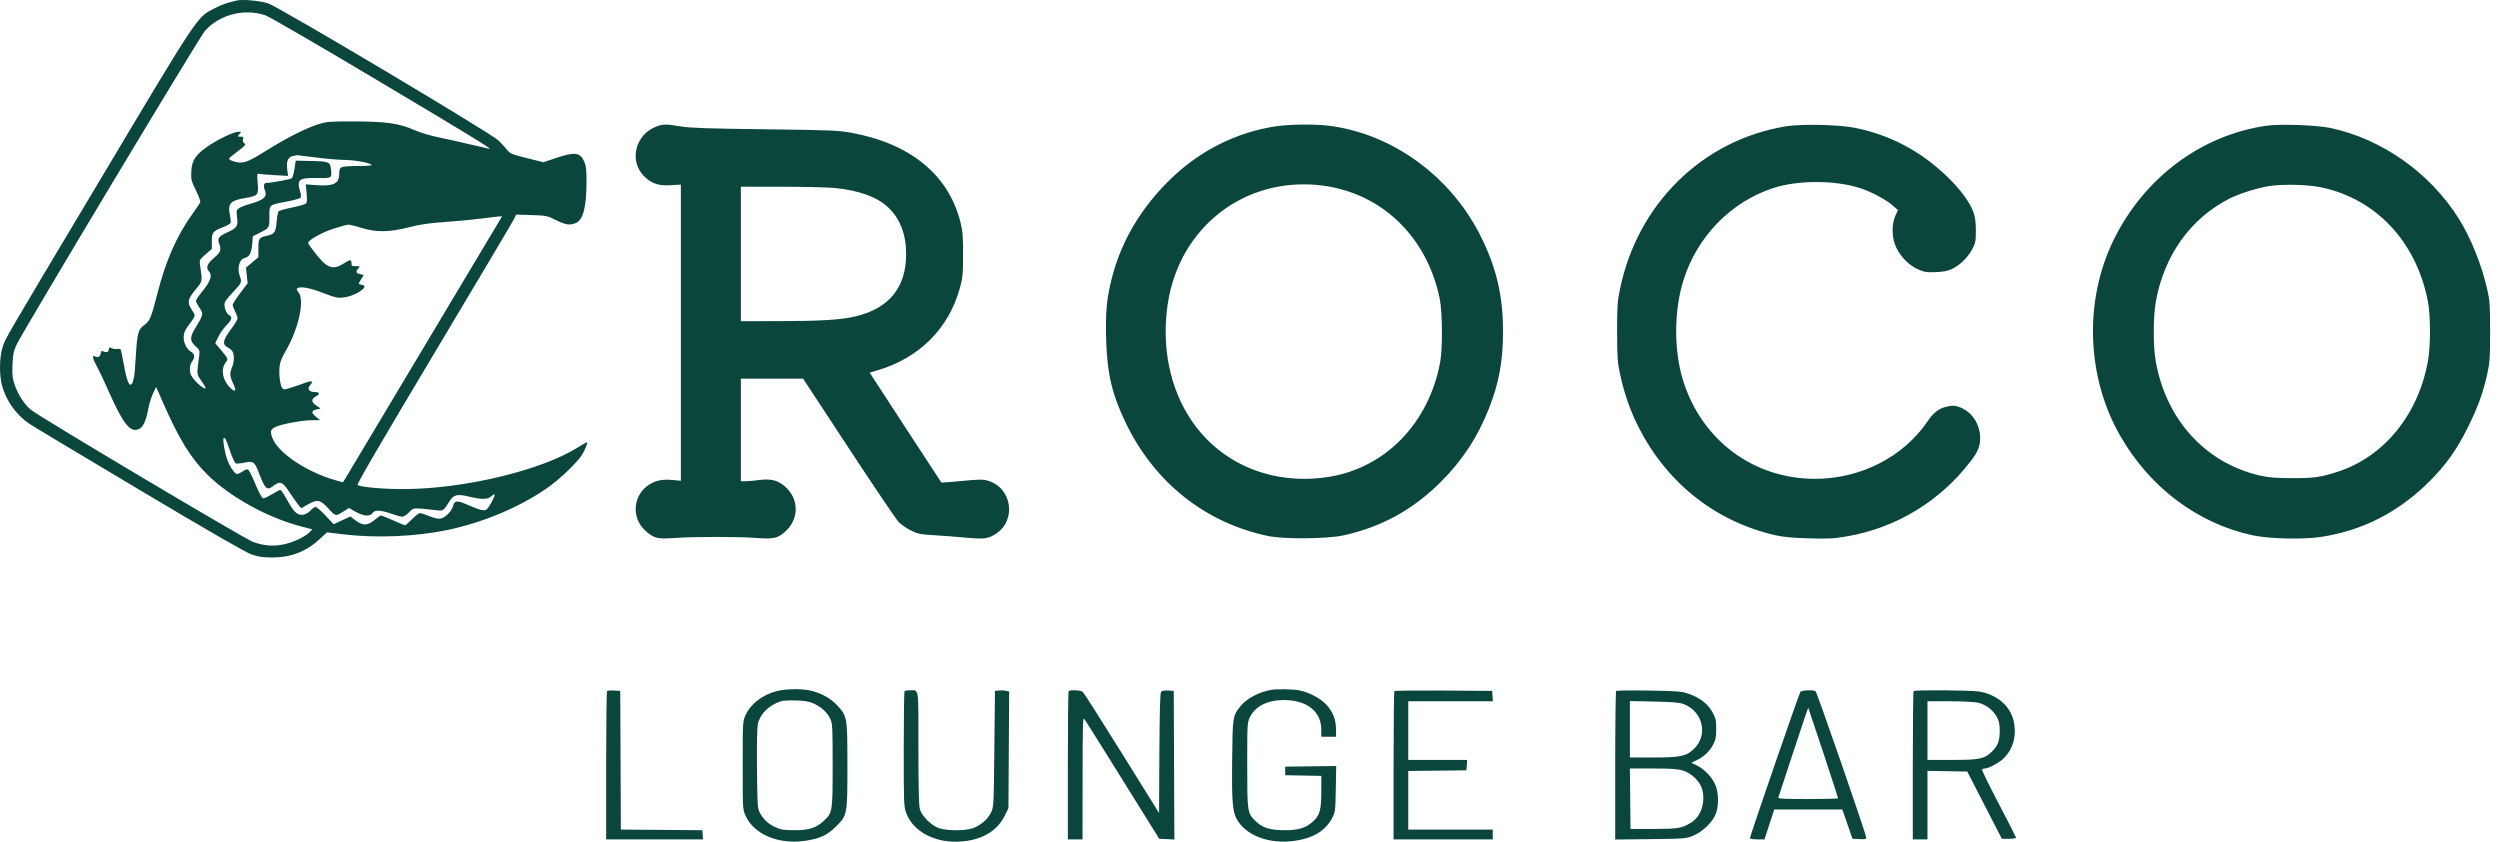 <svg width="187" height="63" viewBox="0 0 187 63" fill="none" xmlns="http://www.w3.org/2000/svg">
<path fill-rule="evenodd" clip-rule="evenodd" d="M17.723 0.036C16.887 0.236 16.637 0.323 16.075 0.608C14.725 1.294 14.95 0.957 7.695 13.106C-0.017 26.019 0.408 25.289 0.18 26.023C-0.045 26.745 -0.061 28.016 0.144 28.811C0.437 29.945 1.213 31.04 2.185 31.692C2.469 31.882 6.184 34.112 10.441 36.646C15.757 39.811 18.382 41.324 18.823 41.475C19.319 41.646 19.66 41.697 20.334 41.7C21.739 41.706 22.892 41.265 23.898 40.336L24.456 39.82L25.699 39.969C28.121 40.261 31.086 40.139 33.433 39.652C36.264 39.064 39.195 37.799 41.218 36.292C42.056 35.667 43.219 34.529 43.526 34.035C43.766 33.649 43.992 33.075 43.906 33.075C43.877 33.075 43.56 33.258 43.2 33.481C40.463 35.183 34.786 36.55 30.318 36.582C28.733 36.594 27.026 36.448 26.749 36.277C26.671 36.228 28.387 33.281 32.458 26.472C35.659 21.117 38.352 16.582 38.442 16.394L38.606 16.051L39.752 16.087C40.856 16.122 40.923 16.136 41.586 16.463C42.331 16.831 42.617 16.872 43.085 16.677C43.621 16.453 43.874 15.45 43.872 13.558C43.871 12.679 43.837 12.385 43.698 12.08C43.386 11.394 42.998 11.346 41.591 11.819L40.644 12.137L39.404 11.825C38.269 11.54 38.145 11.488 37.934 11.21C37.808 11.043 37.508 10.722 37.269 10.495C36.665 9.925 20.875 0.528 20.059 0.253C19.485 0.059 18.145 -0.065 17.723 0.036ZM19.876 1.156C20.153 1.252 23.884 3.418 28.166 5.969C35.142 10.124 36.797 11.135 36.621 11.135C36.592 11.135 35.976 10.994 35.252 10.821C34.529 10.648 33.442 10.405 32.837 10.281C32.209 10.152 31.42 9.916 30.996 9.729C29.857 9.228 28.885 9.088 26.517 9.083C24.655 9.079 24.45 9.095 23.815 9.292C22.918 9.571 21.475 10.297 20.057 11.182C18.758 11.993 18.405 12.159 17.974 12.159C17.648 12.159 17.128 11.98 17.128 11.868C17.128 11.831 17.422 11.582 17.781 11.315C18.365 10.882 18.418 10.818 18.277 10.715C18.172 10.639 18.139 10.537 18.179 10.411C18.23 10.251 18.201 10.221 17.99 10.221C17.747 10.221 17.745 10.217 17.907 10.038C18.068 9.86 18.067 9.855 17.834 9.855C17.486 9.855 16.312 10.416 15.532 10.953C14.619 11.583 14.35 11.996 14.308 12.826C14.279 13.421 14.303 13.52 14.653 14.236C14.86 14.659 15.007 15.063 14.979 15.134C14.952 15.205 14.686 15.6 14.389 16.011C13.227 17.615 12.388 19.524 11.763 21.99C11.316 23.752 11.206 24.016 10.808 24.299C10.342 24.63 10.266 24.895 10.167 26.525C10.117 27.352 10.059 28.084 10.037 28.152C10.016 28.22 9.974 28.389 9.943 28.527C9.913 28.666 9.828 28.779 9.755 28.779C9.597 28.779 9.409 28.166 9.213 27.017C9.137 26.576 9.054 26.18 9.028 26.138C9.002 26.095 8.881 26.08 8.759 26.103C8.638 26.126 8.454 26.1 8.351 26.045C8.19 25.959 8.16 25.974 8.135 26.151C8.106 26.353 7.973 26.39 7.69 26.273C7.591 26.231 7.545 26.273 7.534 26.414C7.515 26.669 7.337 26.779 7.126 26.666C6.87 26.53 6.917 26.821 7.246 27.407C7.401 27.684 7.754 28.424 8.031 29.053C9.225 31.768 9.759 32.434 10.447 32.066C10.711 31.925 10.955 31.373 11.078 30.64C11.138 30.281 11.298 29.753 11.433 29.465L11.68 28.943L12.174 30.072C13.381 32.829 14.268 34.271 15.513 35.502C17.208 37.176 20.023 38.729 22.558 39.386L23.361 39.594L23.168 39.8C22.849 40.139 21.936 40.572 21.229 40.719C20.436 40.884 19.713 40.825 18.914 40.529C18.248 40.282 2.867 31.13 2.3 30.644C1.792 30.208 1.348 29.517 1.093 28.768C0.927 28.277 0.902 28.037 0.935 27.262C0.969 26.473 1.015 26.256 1.254 25.754C1.756 24.699 14.915 2.783 15.328 2.314C16.412 1.082 18.291 0.604 19.876 1.156ZM49.162 9.438C47.457 10.045 46.989 12.152 48.303 13.304C48.821 13.758 49.349 13.912 50.197 13.854L50.928 13.804V24.883V35.962L50.358 35.907C49.575 35.832 49.087 35.923 48.575 36.239C47.364 36.987 47.194 38.698 48.236 39.657C48.905 40.272 49.138 40.333 50.47 40.24C51.948 40.136 55.256 40.137 56.614 40.241C57.854 40.336 58.183 40.262 58.733 39.767C59.736 38.862 59.784 37.449 58.844 36.51C58.277 35.944 57.731 35.784 56.789 35.906C56.412 35.955 55.949 35.996 55.76 35.998L55.416 36V32.161V28.322H57.743H60.07L63.478 33.509C65.352 36.363 67.036 38.854 67.219 39.045C67.403 39.236 67.816 39.522 68.137 39.68C68.662 39.939 68.839 39.975 69.878 40.034C70.514 40.071 71.57 40.151 72.225 40.213C73.61 40.344 73.922 40.304 74.507 39.918C76.056 38.894 75.689 36.488 73.903 35.959C73.523 35.846 73.274 35.848 71.955 35.977C71.123 36.059 70.427 36.108 70.409 36.086C70.39 36.064 69.178 34.208 67.714 31.961L65.053 27.876L65.708 27.679C68.783 26.751 70.962 24.564 71.79 21.575C72.015 20.766 72.036 20.544 72.037 19.043C72.038 17.641 72.008 17.278 71.835 16.593C70.94 13.062 68.079 10.729 63.662 9.928C62.704 9.754 62.112 9.731 57.203 9.67C52.907 9.617 51.62 9.573 50.928 9.457C49.88 9.28 49.614 9.277 49.162 9.438ZM95.4 9.452C92.494 9.899 89.793 11.246 87.626 13.329C85.397 15.472 83.893 17.98 83.183 20.739C82.778 22.311 82.683 23.31 82.739 25.376C82.811 27.975 83.193 29.57 84.265 31.75C86.423 36.137 90.151 39.085 94.804 40.084C96.007 40.342 99.275 40.319 100.514 40.043C103.352 39.412 105.694 38.123 107.769 36.05C109.394 34.427 110.529 32.697 111.375 30.551C112.125 28.65 112.424 27.015 112.426 24.802C112.43 22.083 111.909 19.915 110.678 17.514C108.413 13.1 104.077 9.986 99.386 9.403C98.338 9.273 96.406 9.296 95.4 9.452ZM133.608 9.445C127.348 10.46 122.467 15.256 121.165 21.671C120.981 22.574 120.956 22.961 120.96 24.848C120.965 26.72 120.992 27.118 121.171 27.945C121.472 29.337 121.872 30.523 122.421 31.658C124.522 35.997 128.207 38.977 132.772 40.029C133.378 40.168 134.046 40.232 135.291 40.268C136.751 40.311 137.143 40.291 138.122 40.124C141.86 39.487 145.156 37.475 147.468 34.419C147.953 33.778 148.115 33.366 148.115 32.774C148.115 31.738 147.509 30.81 146.61 30.467C146.229 30.322 146.101 30.314 145.666 30.405C145.036 30.537 144.647 30.829 144.172 31.526C142.363 34.186 139.163 35.819 135.765 35.817C131.17 35.814 127.316 32.952 125.906 28.498C125.196 26.256 125.203 23.252 125.922 20.962C126.952 17.684 129.46 15.109 132.635 14.067C134.475 13.463 137.271 13.466 139.138 14.073C139.961 14.34 141.025 14.903 141.537 15.342L141.966 15.71L141.773 16.142C141.483 16.79 141.502 17.783 141.817 18.469C142.151 19.197 142.775 19.833 143.453 20.137C143.948 20.358 144.096 20.382 144.803 20.354C145.413 20.329 145.701 20.27 146.051 20.098C146.632 19.814 147.208 19.239 147.536 18.616C147.766 18.181 147.793 18.035 147.794 17.26C147.794 16.65 147.744 16.247 147.624 15.905C147.355 15.133 146.64 14.163 145.62 13.184C143.655 11.298 141.406 10.109 138.781 9.567C137.598 9.323 134.771 9.256 133.608 9.445ZM169.58 9.398C164.68 10.085 160.392 13.276 158.105 17.936C155.877 22.475 156.062 28.175 158.581 32.579C160.799 36.459 164.37 39.147 168.496 40.04C169.709 40.303 172.208 40.366 173.558 40.168C176.713 39.704 179.432 38.31 181.778 35.954C182.981 34.745 183.782 33.609 184.613 31.932C185.358 30.43 185.742 29.365 186.055 27.933C186.236 27.108 186.26 26.734 186.26 24.802C186.26 22.869 186.236 22.499 186.057 21.694C185.646 19.85 184.823 17.797 183.918 16.357C181.763 12.928 178.195 10.404 174.33 9.575C173.33 9.361 170.577 9.258 169.58 9.398ZM23.586 11.774C24.341 11.873 25.29 11.956 25.693 11.958C26.462 11.961 27.631 12.165 27.789 12.322C27.852 12.385 27.532 12.415 26.804 12.415C26.211 12.415 25.647 12.458 25.549 12.51C25.415 12.582 25.372 12.702 25.372 13.012C25.372 13.742 24.935 13.949 23.606 13.846L22.874 13.79L22.935 14.46C22.981 14.974 22.966 15.155 22.87 15.235C22.801 15.292 22.337 15.422 21.84 15.524C21.342 15.627 20.893 15.752 20.843 15.802C20.792 15.852 20.725 16.203 20.694 16.582C20.63 17.373 20.535 17.509 19.961 17.637C19.371 17.77 19.326 17.836 19.326 18.582V19.243L18.862 19.633L18.398 20.024L18.461 20.607L18.523 21.19L17.963 21.93C17.655 22.337 17.403 22.73 17.403 22.803C17.403 22.876 17.485 23.096 17.586 23.294C17.687 23.491 17.769 23.726 17.769 23.816C17.769 23.906 17.543 24.281 17.265 24.648C16.666 25.444 16.609 25.77 17.034 25.989C17.183 26.066 17.348 26.209 17.4 26.305C17.536 26.558 17.516 27.087 17.357 27.467C17.168 27.919 17.183 28.134 17.447 28.701C17.707 29.262 17.614 29.384 17.216 29.004C16.654 28.466 16.498 27.632 16.867 27.134C17.09 26.834 17.098 26.856 16.453 26.091L16.099 25.671L16.341 25.176C16.475 24.903 16.748 24.517 16.948 24.318C17.349 23.917 17.401 23.713 17.135 23.572C16.916 23.454 16.727 22.908 16.812 22.632C16.847 22.518 17.138 22.151 17.46 21.817C18.07 21.181 18.108 21.093 17.944 20.671C17.717 20.088 17.889 19.407 18.289 19.305C18.65 19.214 18.805 18.938 18.861 18.287L18.914 17.672L19.404 17.424C20.159 17.042 20.151 17.055 20.151 16.201C20.151 15.291 20.1 15.336 21.425 15.081C21.945 14.981 22.414 14.856 22.467 14.803C22.534 14.735 22.531 14.6 22.456 14.35C22.179 13.426 22.347 13.29 23.735 13.316C24.836 13.336 24.832 13.339 24.755 12.653C24.692 12.101 24.616 12.07 23.209 12.04L22.12 12.016L22.029 12.623C21.978 12.957 21.89 13.277 21.833 13.333C21.755 13.411 20.277 13.681 19.863 13.693C19.739 13.697 19.702 13.981 19.799 14.192C20.035 14.71 19.754 14.966 18.594 15.286C18.317 15.363 17.995 15.493 17.878 15.575C17.687 15.71 17.672 15.771 17.727 16.208C17.817 16.924 17.75 17.034 17.032 17.366C16.353 17.68 16.244 17.824 16.393 18.214C16.573 18.686 16.509 18.87 16.028 19.272C15.513 19.703 15.38 20.015 15.606 20.265C15.911 20.602 15.777 21.012 15.08 21.865C14.846 22.152 14.655 22.441 14.655 22.506C14.655 22.572 14.775 22.805 14.923 23.024C15.231 23.482 15.219 23.542 14.62 24.522C14.191 25.225 14.191 25.499 14.622 25.893C14.942 26.185 14.953 26.217 14.897 26.643C14.709 28.06 14.7 27.963 15.057 28.479C15.239 28.742 15.388 28.979 15.388 29.005C15.388 29.261 14.532 28.53 14.299 28.076C14.138 27.761 14.178 27.273 14.386 27.009C14.603 26.734 14.56 26.455 14.277 26.304C13.997 26.155 13.74 25.662 13.739 25.276C13.739 24.881 13.822 24.698 14.257 24.126C14.425 23.905 14.563 23.67 14.563 23.605C14.563 23.538 14.46 23.333 14.334 23.148C13.985 22.635 14.032 22.39 14.614 21.677C15.173 20.992 15.15 21.116 14.959 19.788C14.911 19.454 14.934 19.413 15.377 19.026L15.846 18.617V18.044C15.846 17.377 15.907 17.301 16.686 16.993C16.972 16.88 17.225 16.737 17.249 16.676C17.273 16.614 17.25 16.353 17.199 16.094C17.02 15.194 17.211 14.998 18.463 14.788C19.293 14.649 19.351 14.569 19.273 13.67C19.222 13.088 19.234 12.967 19.337 13C19.407 13.022 19.933 13.067 20.506 13.099L21.547 13.158L21.483 12.644C21.407 12.036 21.56 11.718 21.958 11.658C22.098 11.637 22.212 11.614 22.212 11.606C22.212 11.599 22.83 11.674 23.586 11.774ZM98.926 13.881C103.369 14.454 106.759 17.733 107.693 22.36C107.893 23.357 107.916 26.021 107.732 27.042C106.9 31.653 103.604 35.037 99.316 35.682C95.135 36.311 91.284 34.695 89.078 31.385C87.497 29.015 86.877 25.93 87.344 22.757C88.198 16.959 93.183 13.139 98.926 13.881ZM173.625 14.013C177.735 14.876 180.743 18.086 181.604 22.528C181.813 23.606 181.816 25.862 181.61 27.008C180.889 31.03 178.299 34.191 174.816 35.3C173.549 35.704 173.066 35.77 171.427 35.765C170.17 35.761 169.705 35.722 169.018 35.563C164.962 34.626 162.015 31.382 161.246 27.008C161.05 25.889 161.053 23.703 161.254 22.576C161.871 19.104 163.859 16.324 166.779 14.848C167.503 14.483 168.815 14.068 169.713 13.922C170.716 13.758 172.623 13.803 173.625 14.013ZM62.458 14.064C64.297 14.252 65.606 14.731 66.444 15.521C67.326 16.354 67.779 17.533 67.779 18.997C67.779 21.497 66.525 23.051 64.018 23.659C62.932 23.923 61.382 24.019 58.187 24.022L55.416 24.025V18.997V13.969H58.475C60.158 13.969 61.95 14.012 62.458 14.064ZM37.526 16.232C37.269 16.671 25.873 35.734 25.779 35.88L25.65 36.08L25.076 35.916C22.924 35.3 20.805 33.879 20.378 32.765C20.192 32.278 20.231 32.127 20.591 31.942C20.993 31.734 22.616 31.43 23.325 31.429L23.952 31.428L23.654 31.193C23.291 30.907 23.275 30.72 23.609 30.646C23.747 30.616 23.898 30.582 23.944 30.571C23.99 30.56 23.877 30.462 23.692 30.354C23.273 30.107 23.251 29.843 23.635 29.645C23.943 29.486 23.92 29.327 23.588 29.327C23.087 29.327 22.938 29.089 23.234 28.762C23.469 28.503 23.302 28.451 22.827 28.634C22.589 28.726 22.131 28.884 21.808 28.986C21.25 29.162 21.216 29.163 21.104 29.01C20.945 28.794 20.848 27.953 20.915 27.385C20.951 27.084 21.095 26.715 21.331 26.317C22.315 24.665 22.809 22.481 22.335 21.88C22.172 21.673 22.161 21.616 22.267 21.546C22.478 21.407 23.262 21.554 24.09 21.887C24.518 22.059 25.02 22.225 25.205 22.255C25.663 22.329 26.371 22.146 26.884 21.821C27.324 21.542 27.381 21.349 27.037 21.299C26.792 21.263 26.792 21.241 27.023 20.867L27.209 20.567L26.932 20.506C26.619 20.437 26.585 20.322 26.806 20.078C26.95 19.919 26.941 19.911 26.623 19.911C26.327 19.911 26.288 19.885 26.288 19.683C26.288 19.389 26.205 19.395 25.678 19.728C25.042 20.131 24.642 20.082 24.096 19.538C23.836 19.278 23.233 18.509 23.056 18.21C22.947 18.026 23.971 17.428 24.939 17.11C25.454 16.941 25.961 16.803 26.066 16.803C26.17 16.803 26.603 16.91 27.027 17.041C28.152 17.388 29.105 17.377 30.589 17.001C31.445 16.784 32.097 16.687 33.2 16.613C34.008 16.559 35.267 16.441 35.998 16.35C37.651 16.144 37.573 16.15 37.526 16.232ZM17.223 33.776C17.378 34.236 17.562 34.636 17.634 34.663C17.704 34.69 17.993 34.664 18.274 34.605C18.924 34.469 19.037 34.538 19.308 35.232C19.855 36.639 19.948 36.725 20.478 36.322C20.962 35.953 21.134 36.031 21.688 36.869C21.955 37.271 22.254 37.693 22.352 37.806L22.532 38.013L23.021 37.738C23.753 37.325 23.936 37.36 24.557 38.03C25.136 38.654 25.08 38.647 25.806 38.185L26.102 37.996L26.595 38.278C27.184 38.615 27.693 38.654 27.866 38.377C28.023 38.127 28.465 38.142 29.265 38.425C29.618 38.549 29.991 38.651 30.094 38.651C30.198 38.651 30.424 38.504 30.598 38.323C30.947 37.959 30.826 37.97 32.572 38.157C33.188 38.224 33.132 38.26 33.645 37.464C33.944 37 34.209 36.939 35.057 37.14C36.084 37.383 36.48 37.374 36.769 37.104C37.082 36.81 37.075 37.01 36.751 37.592C36.334 38.343 36.36 38.342 34.811 37.69C34.148 37.41 33.988 37.445 33.872 37.894C33.781 38.243 33.304 38.716 32.969 38.79C32.8 38.827 32.515 38.766 32.127 38.611C31.805 38.483 31.48 38.377 31.407 38.377C31.333 38.377 31.07 38.583 30.822 38.834C30.574 39.086 30.339 39.291 30.299 39.291C30.259 39.291 29.861 39.127 29.413 38.926C28.966 38.725 28.555 38.56 28.5 38.56C28.446 38.56 28.262 38.682 28.092 38.831C27.49 39.358 27.114 39.357 26.456 38.825L26.212 38.627L25.586 38.92L24.96 39.212L24.352 38.566C24.018 38.211 23.684 37.92 23.61 37.92C23.537 37.92 23.398 38.007 23.302 38.112C22.992 38.455 22.638 38.588 22.353 38.47C22.06 38.349 21.871 38.11 21.395 37.257C21.206 36.918 21.015 36.64 20.972 36.64C20.928 36.64 20.654 36.784 20.361 36.96C20.069 37.136 19.779 37.28 19.718 37.28C19.589 37.28 19.386 36.904 18.959 35.879C18.796 35.485 18.607 35.142 18.54 35.116C18.472 35.09 18.296 35.155 18.148 35.261C18 35.366 17.813 35.452 17.733 35.452C17.558 35.452 17.185 34.907 16.998 34.378C16.81 33.843 16.648 32.91 16.723 32.789C16.813 32.644 16.902 32.819 17.223 33.776ZM58.142 51.684C57.069 51.943 56.154 52.638 55.77 53.487C55.556 53.959 55.554 53.993 55.554 57.255C55.554 60.516 55.556 60.55 55.77 61.022C56.386 62.383 58.168 63.157 60.108 62.907C61.262 62.758 61.866 62.489 62.523 61.834C63.384 60.973 63.386 60.964 63.386 57.255C63.386 53.653 63.373 53.579 62.634 52.773C62.131 52.223 61.377 51.811 60.565 51.642C59.917 51.508 58.791 51.527 58.142 51.684ZM95.079 51.604C94.179 51.755 93.238 52.255 92.788 52.822C92.203 53.559 92.199 53.588 92.165 56.829C92.13 60.177 92.192 60.807 92.616 61.447C93.347 62.547 95.001 63.132 96.748 62.907C98.184 62.722 99.13 62.162 99.64 61.197C99.879 60.744 99.888 60.672 99.918 59.013L99.948 57.297L98.04 57.321L96.132 57.346V57.666V57.986L97.483 58.011L98.835 58.037L98.832 59.245C98.83 60.584 98.724 60.968 98.228 61.432C97.706 61.92 97.142 62.1 96.132 62.1C94.996 62.1 94.415 61.919 93.899 61.403C93.303 60.809 93.293 60.736 93.293 57.209C93.293 54.093 93.295 54.05 93.505 53.624C93.902 52.82 94.816 52.364 96.028 52.364C97.76 52.364 98.827 53.208 98.832 54.581L98.835 55.106H99.384H99.934V54.574C99.934 53.846 99.716 53.27 99.243 52.745C98.796 52.249 97.967 51.8 97.204 51.642C96.738 51.545 95.558 51.524 95.079 51.604ZM45.406 51.689C45.37 51.725 45.341 54.236 45.341 57.27V62.785H48.964H52.588L52.559 62.443L52.531 62.1L49.486 62.076L46.441 62.052L46.418 56.865L46.394 51.678L45.932 51.651C45.679 51.636 45.442 51.654 45.406 51.689ZM67.66 51.694C67.627 51.727 67.599 53.679 67.599 56.032C67.599 60.168 67.606 60.328 67.793 60.828C68.373 62.375 70.316 63.237 72.423 62.882C73.732 62.662 74.659 62.023 75.166 60.993L75.431 60.454L75.458 56.092L75.485 51.73L75.265 51.674C75.143 51.644 74.904 51.632 74.734 51.649L74.423 51.678L74.377 56.021C74.332 60.338 74.331 60.365 74.118 60.795C73.877 61.284 73.414 61.689 72.815 61.934C72.308 62.141 70.965 62.159 70.301 61.968C69.717 61.799 68.972 61.084 68.81 60.535C68.729 60.264 68.698 58.988 68.698 55.951C68.698 51.274 68.751 51.633 68.065 51.633C67.876 51.633 67.694 51.66 67.66 51.694ZM79.935 51.694C79.901 51.727 79.874 54.236 79.874 57.27V62.785H80.423H80.973L80.977 58.192C80.982 53.844 80.991 53.61 81.138 53.819C81.223 53.94 82.512 55.996 84.001 58.389L86.709 62.74L87.276 62.767L87.844 62.794L87.82 57.236L87.797 51.678L87.376 51.651C87.101 51.633 86.92 51.668 86.851 51.751C86.775 51.842 86.739 53.138 86.721 56.347L86.698 60.816L83.913 56.338C82.381 53.876 81.065 51.81 80.987 51.747C80.84 51.628 80.041 51.587 79.935 51.694ZM104.301 51.693C104.267 51.727 104.239 54.236 104.239 57.27V62.785H107.949H111.658V62.42V62.054H108.498H105.338V59.862V57.669L107.514 57.645L109.689 57.62L109.717 57.232L109.745 56.843H107.542H105.338V54.649V52.455H108.503H111.669L111.641 52.067L111.613 51.678L107.988 51.654C105.994 51.641 104.335 51.658 104.301 51.693ZM120.887 51.685C120.849 51.723 120.818 54.239 120.818 57.275V62.796L123.452 62.767C125.984 62.739 126.106 62.729 126.634 62.518C127.357 62.229 128.144 61.457 128.359 60.827C128.55 60.267 128.556 59.49 128.374 58.88C128.2 58.295 127.568 57.577 126.963 57.276L126.516 57.053L126.909 56.863C127.472 56.59 127.888 56.195 128.149 55.686C128.335 55.322 128.375 55.114 128.372 54.512C128.37 53.877 128.334 53.715 128.098 53.281C127.761 52.661 127.142 52.179 126.324 51.9C125.771 51.711 125.512 51.69 123.337 51.654C122.027 51.632 120.925 51.646 120.887 51.685ZM134.671 51.747C134.577 51.863 130.894 62.541 130.894 62.699C130.894 62.746 131.139 62.785 131.439 62.785H131.984L132.349 61.666L132.714 60.546H135.26H137.805L138.185 61.643L138.566 62.74L139.081 62.767C139.49 62.789 139.596 62.766 139.596 62.658C139.596 62.421 135.911 51.773 135.804 51.703C135.635 51.59 134.771 51.624 134.671 51.747ZM143.138 51.694C143.104 51.727 143.077 54.236 143.077 57.27V62.785H143.626H144.176V60.223V57.661L145.664 57.687L147.152 57.712L148.444 60.226L149.736 62.74H150.277C150.587 62.74 150.81 62.701 150.8 62.648C150.791 62.598 150.204 61.451 149.497 60.1C148.789 58.748 148.232 57.607 148.259 57.563C148.287 57.519 148.379 57.483 148.464 57.482C148.752 57.481 149.551 57.049 149.887 56.714C150.551 56.051 150.825 55.148 150.665 54.147C150.466 52.902 149.488 51.99 148.075 51.732C147.491 51.625 143.239 51.592 143.138 51.694ZM60.867 52.625C61.434 52.88 61.89 53.302 62.112 53.781C62.267 54.114 62.282 54.419 62.282 57.255C62.282 60.721 62.273 60.781 61.633 61.387C61.062 61.928 60.533 62.1 59.447 62.098C58.643 62.096 58.41 62.061 58.027 61.887C57.475 61.636 57.116 61.31 56.851 60.82C56.662 60.471 56.652 60.322 56.623 57.529C56.603 55.599 56.628 54.444 56.696 54.136C56.86 53.386 57.522 52.744 58.439 52.444C58.565 52.403 59.06 52.381 59.538 52.395C60.204 52.414 60.516 52.468 60.867 52.625ZM125.947 52.671C127.363 53.212 127.778 54.95 126.738 55.987C126.16 56.564 125.717 56.66 123.641 56.66H121.917V54.55V52.439L123.727 52.476C125.149 52.506 125.624 52.548 125.947 52.671ZM147.931 52.555C148.517 52.681 149.09 53.111 149.367 53.635C149.531 53.944 149.58 54.185 149.58 54.667C149.58 55.421 149.44 55.79 148.988 56.228C148.432 56.767 148.061 56.843 145.992 56.843H144.176V54.649V52.455H145.82C146.725 52.455 147.675 52.5 147.931 52.555ZM136.384 56.307C136.992 58.148 137.489 59.679 137.489 59.711C137.489 59.743 136.475 59.769 135.235 59.769C133.473 59.769 132.99 59.744 133.02 59.654C133.041 59.592 133.548 58.05 134.147 56.229C134.745 54.407 135.245 52.927 135.257 52.939C135.269 52.952 135.776 54.467 136.384 56.307ZM125.862 57.63C126.513 57.823 127.163 58.449 127.322 59.038C127.584 60.001 127.244 61.053 126.525 61.508C125.815 61.957 125.575 61.999 123.704 62.004L121.963 62.008L121.939 59.746L121.914 57.483H123.64C124.959 57.483 125.482 57.518 125.862 57.63Z" fill="#0A463C"/>
</svg>
